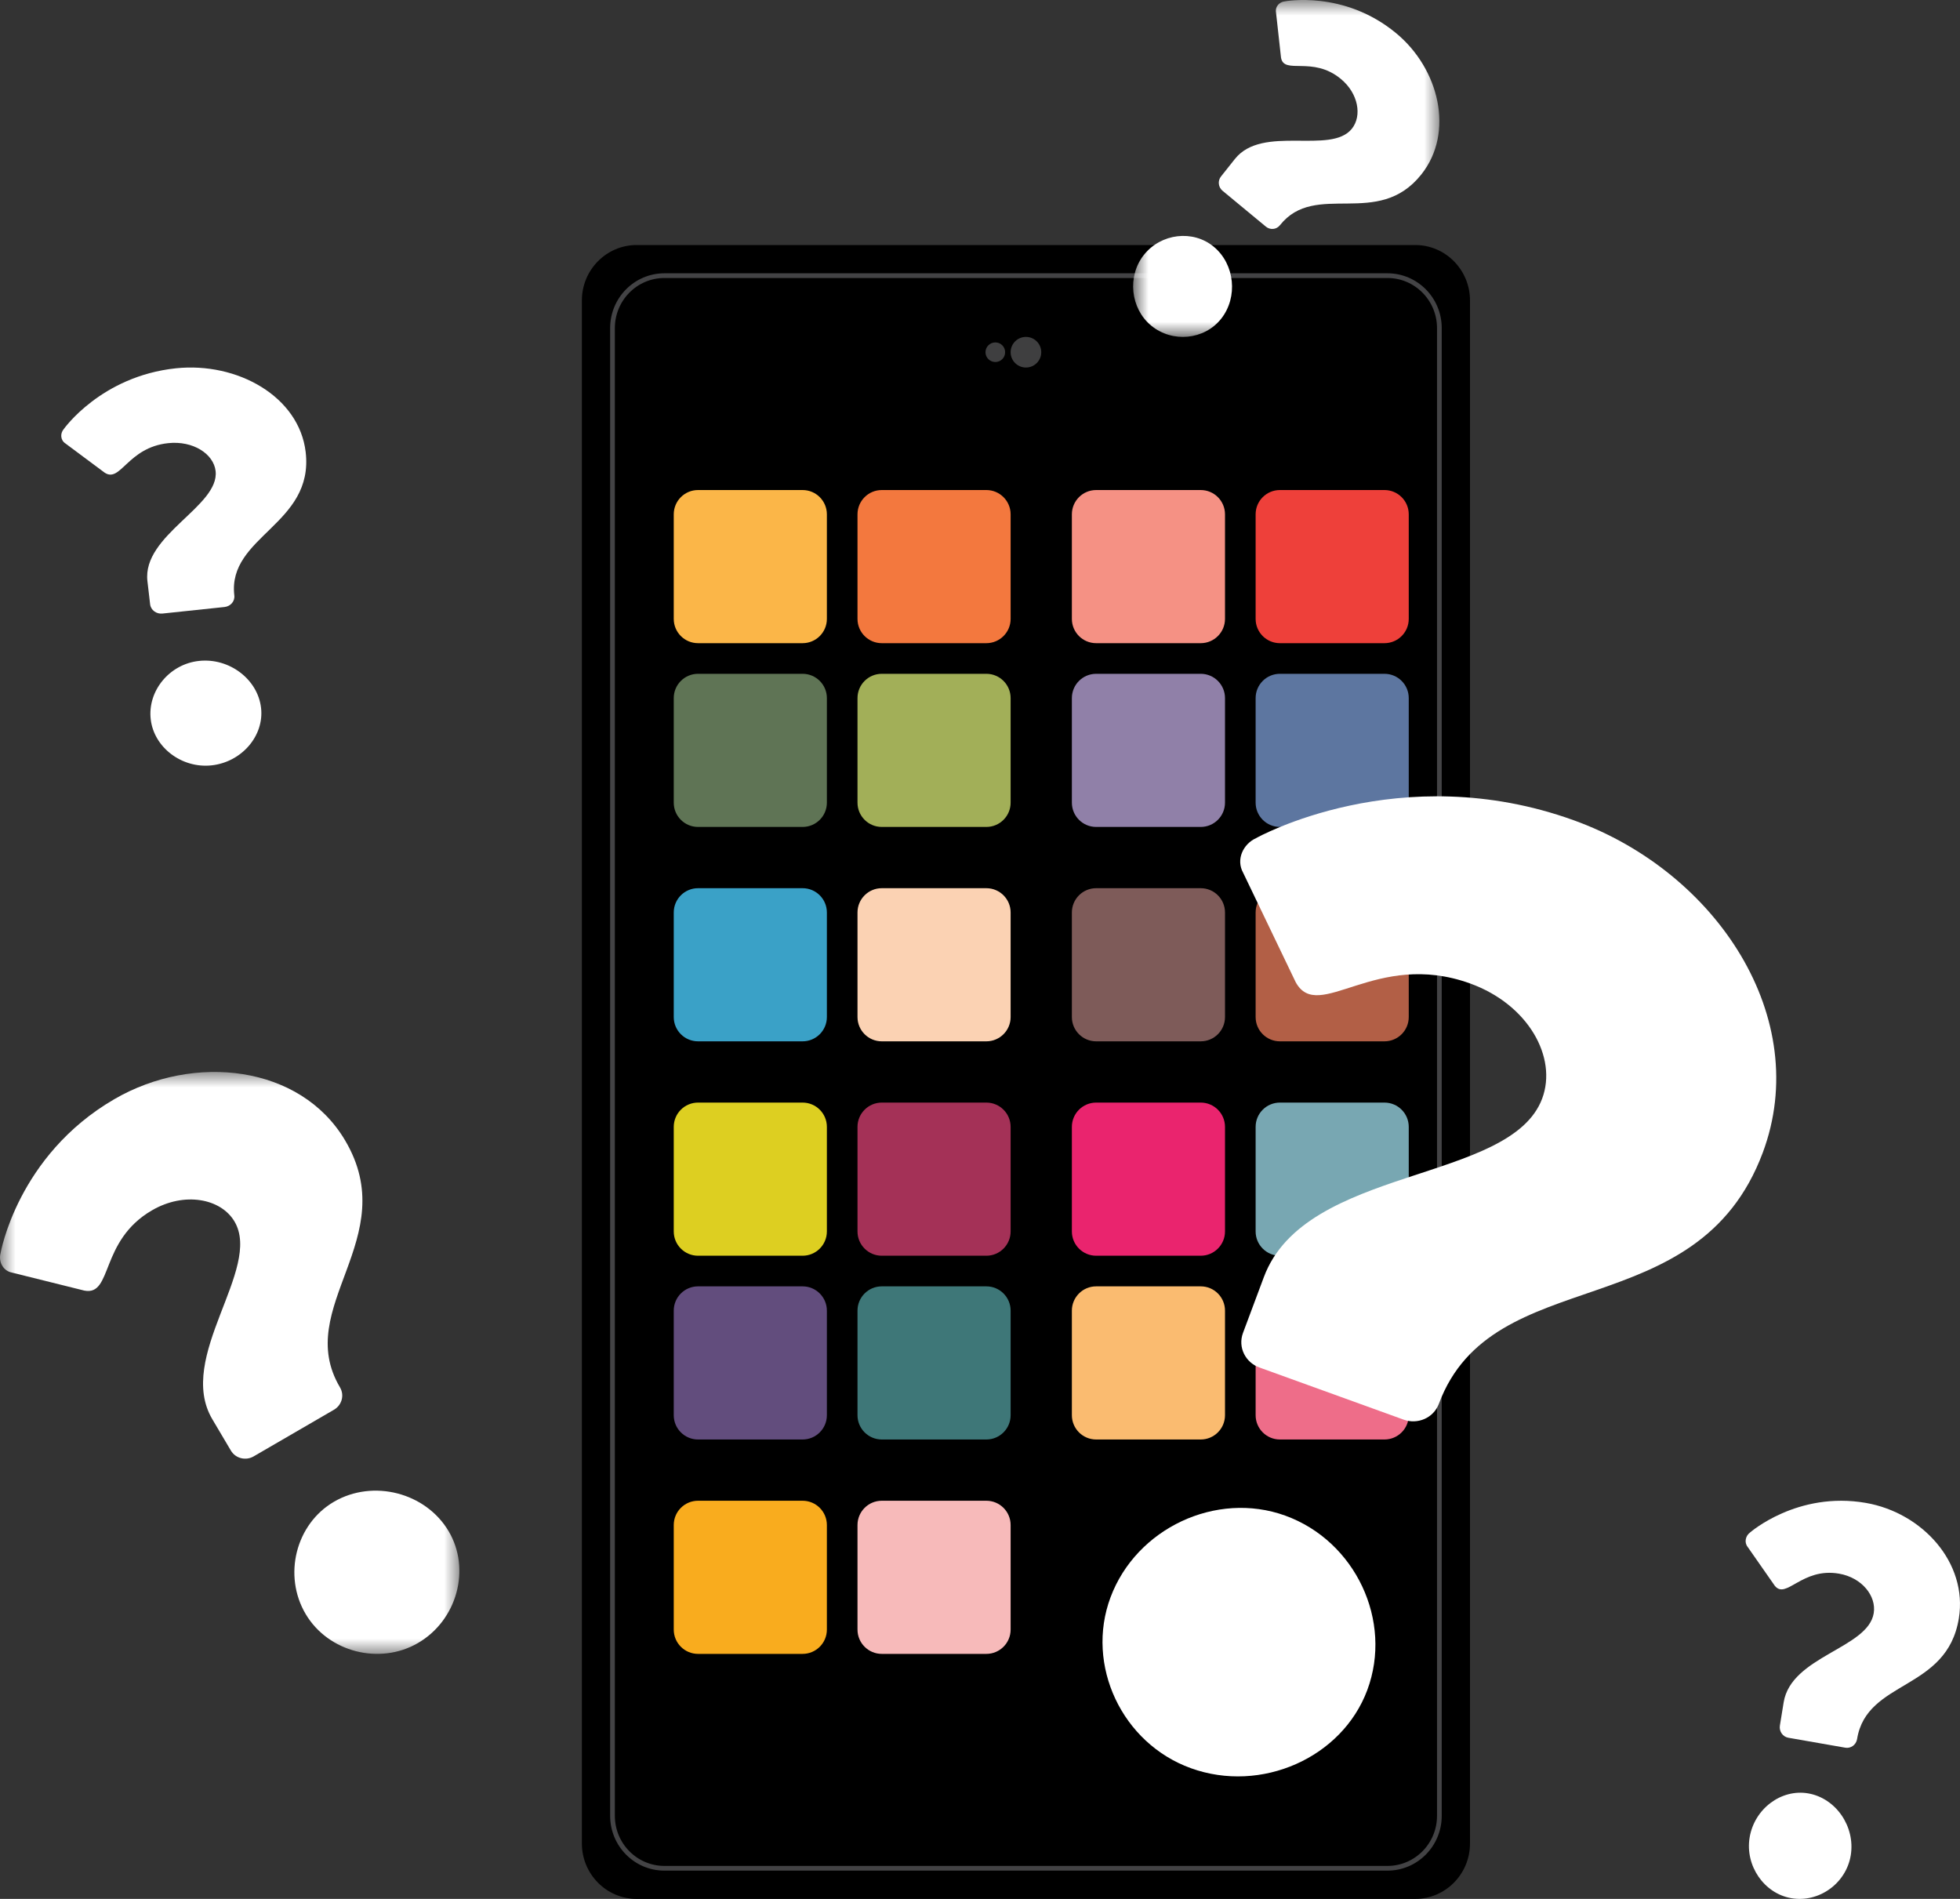
<svg width="64px" height="62px" viewBox="0 0 64 62" version="1.1" xmlns="http://www.w3.org/2000/svg" xmlns:xlink="http://www.w3.org/1999/xlink">
    <rect x="0" y="0" width="64" height="62" fill="#333333" stroke="none"/>
    <defs>
        <polygon id="path-p-tzxb01vu-1" points="0 0 15 0 15 19 0 19"></polygon>
        <polygon id="path-p-tzxb01vu-3" points="0 0 10 0 10 11 0 11"></polygon>
    </defs>
    <g id="Page-1" stroke="none" stroke-width="1" fill="none" fill-rule="evenodd">
        <g id="Topics-Menu---rev9" transform="translate(-283, -173)">
            <g id="Group-65" transform="translate(283, 173)">
                <path d="M46.21,62 L20.79,62 C19.801,62 19,61.189 19,60.189 L19,9.811 C19,8.811 19.801,8 20.79,8 L46.21,8 C47.199,8 48,8.811 48,9.811 L48,60.189 C48,61.189 47.198,62 46.21,62" id="Fill-1" fill="#000000"></path>
                <path d="M45.304,61 L21.696,61 C20.758,61 20,60.233 20,59.287 L20,10.713 C20,9.767 20.758,9 21.696,9 L45.304,9 C46.241,9 47,9.767 47,10.713 L47,59.287 C47,60.233 46.241,61 45.304,61 Z" id="Stroke-3" stroke="#434345" stroke-width="0.154"></path>
                <path d="M34,11.5 C34,11.776 33.776,12 33.5,12 C33.224,12 33,11.776 33,11.5 C33,11.224 33.224,11 33.5,11 C33.776,11 34,11.224 34,11.5" id="Fill-5" fill="#3F3F40"></path>
                <path d="M32.821,11.5 C32.821,11.677 32.678,11.82 32.501,11.82 C32.324,11.82 32.179,11.677 32.179,11.5 C32.179,11.323 32.324,11.18 32.501,11.18 C32.678,11.18 32.821,11.323 32.821,11.5" id="Fill-7" fill="#3F3F40"></path>
                <path d="M26.207,21 L22.793,21 C22.355,21 22,20.645 22,20.207 L22,16.793 C22,16.355 22.355,16 22.793,16 L26.207,16 C26.645,16 27,16.355 27,16.793 L27,20.207 C27,20.645 26.645,21 26.207,21" id="Fill-9" fill="#FBB648"></path>
                <path d="M32.207,21 L28.793,21 C28.355,21 28,20.645 28,20.207 L28,16.793 C28,16.355 28.355,16 28.793,16 L32.207,16 C32.645,16 33,16.355 33,16.793 L33,20.207 C33,20.645 32.645,21 32.207,21" id="Fill-11" fill="#F3783E"></path>
                <path d="M39.207,21 L35.793,21 C35.355,21 35,20.645 35,20.207 L35,16.793 C35,16.355 35.355,16 35.793,16 L39.207,16 C39.645,16 40,16.355 40,16.793 L40,20.207 C40,20.645 39.645,21 39.207,21" id="Fill-13" fill="#F59184"></path>
                <path d="M45.207,21 L41.793,21 C41.355,21 41,20.645 41,20.207 L41,16.793 C41,16.355 41.355,16 41.793,16 L45.207,16 C45.645,16 46,16.355 46,16.793 L46,20.207 C46,20.645 45.645,21 45.207,21" id="Fill-15" fill="#EE403A"></path>
                <path d="M26.207,27 L22.793,27 C22.355,27 22,26.645 22,26.207 L22,22.793 C22,22.355 22.355,22 22.793,22 L26.207,22 C26.645,22 27,22.355 27,22.793 L27,26.207 C27,26.645 26.645,27 26.207,27" id="Fill-17" fill="#5F7455"></path>
                <path d="M32.207,27 L28.793,27 C28.355,27 28,26.645 28,26.207 L28,22.793 C28,22.355 28.355,22 28.793,22 L32.207,22 C32.645,22 33,22.355 33,22.793 L33,26.207 C33,26.645 32.645,27 32.207,27" id="Fill-19" fill="#A2AF58"></path>
                <path d="M39.207,27 L35.793,27 C35.355,27 35,26.645 35,26.207 L35,22.793 C35,22.355 35.355,22 35.793,22 L39.207,22 C39.645,22 40,22.355 40,22.793 L40,26.207 C40,26.645 39.645,27 39.207,27" id="Fill-21" fill="#9080A8"></path>
                <path d="M45.207,27 L41.793,27 C41.355,27 41,26.645 41,26.207 L41,22.793 C41,22.355 41.355,22 41.793,22 L45.207,22 C45.645,22 46,22.355 46,22.793 L46,26.207 C46,26.645 45.645,27 45.207,27" id="Fill-23" fill="#5D76A0"></path>
                <path d="M26.207,34 L22.793,34 C22.355,34 22,33.645 22,33.207 L22,29.793 C22,29.355 22.355,29 22.793,29 L26.207,29 C26.645,29 27,29.355 27,29.793 L27,33.207 C27,33.645 26.645,34 26.207,34" id="Fill-25" fill="#3AA1C7"></path>
                <path d="M32.207,34 L28.793,34 C28.355,34 28,33.645 28,33.207 L28,29.793 C28,29.355 28.355,29 28.793,29 L32.207,29 C32.645,29 33,29.355 33,29.793 L33,33.207 C33,33.645 32.645,34 32.207,34" id="Fill-27" fill="#FBD2B3"></path>
                <path d="M39.207,34 L35.793,34 C35.355,34 35,33.645 35,33.207 L35,29.793 C35,29.355 35.355,29 35.793,29 L39.207,29 C39.645,29 40,29.355 40,29.793 L40,33.207 C40,33.645 39.645,34 39.207,34" id="Fill-29" fill="#7E5B59"></path>
                <path d="M45.207,34 L41.793,34 C41.355,34 41,33.645 41,33.207 L41,29.793 C41,29.355 41.355,29 41.793,29 L45.207,29 C45.645,29 46,29.355 46,29.793 L46,33.207 C46,33.645 45.645,34 45.207,34" id="Fill-31" fill="#B25F46"></path>
                <path d="M26.207,41 L22.793,41 C22.355,41 22,40.645 22,40.207 L22,36.793 C22,36.355 22.355,36 22.793,36 L26.207,36 C26.645,36 27,36.355 27,36.793 L27,40.207 C27,40.645 26.645,41 26.207,41" id="Fill-33" fill="#DDCF21"></path>
                <path d="M32.207,41 L28.793,41 C28.355,41 28,40.645 28,40.207 L28,36.793 C28,36.355 28.355,36 28.793,36 L32.207,36 C32.645,36 33,36.355 33,36.793 L33,40.207 C33,40.645 32.645,41 32.207,41" id="Fill-35" fill="#A43157"></path>
                <path d="M39.207,41 L35.793,41 C35.355,41 35,40.645 35,40.207 L35,36.793 C35,36.355 35.355,36 35.793,36 L39.207,36 C39.645,36 40,36.355 40,36.793 L40,40.207 C40,40.645 39.645,41 39.207,41" id="Fill-37" fill="#EA246E"></path>
                <path d="M45.207,41 L41.793,41 C41.355,41 41,40.645 41,40.207 L41,36.793 C41,36.355 41.355,36 41.793,36 L45.207,36 C45.645,36 46,36.355 46,36.793 L46,40.207 C46,40.645 45.645,41 45.207,41" id="Fill-39" fill="#78A7B2"></path>
                <path d="M26.207,47 L22.793,47 C22.355,47 22,46.645 22,46.207 L22,42.793 C22,42.355 22.355,42 22.793,42 L26.207,42 C26.645,42 27,42.355 27,42.793 L27,46.207 C27,46.645 26.645,47 26.207,47" id="Fill-41" fill="#624D7D"></path>
                <path d="M32.207,47 L28.793,47 C28.355,47 28,46.645 28,46.207 L28,42.793 C28,42.355 28.355,42 28.793,42 L32.207,42 C32.645,42 33,42.355 33,42.793 L33,46.207 C33,46.645 32.645,47 32.207,47" id="Fill-43" fill="#3E7778"></path>
                <path d="M39.207,47 L35.793,47 C35.355,47 35,46.645 35,46.207 L35,42.793 C35,42.355 35.355,42 35.793,42 L39.207,42 C39.645,42 40,42.355 40,42.793 L40,46.207 C40,46.645 39.645,47 39.207,47" id="Fill-45" fill="#FABB70"></path>
                <path d="M45.207,47 L41.793,47 C41.355,47 41,46.645 41,46.207 L41,42.793 C41,42.355 41.355,42 41.793,42 L45.207,42 C45.645,42 46,42.355 46,42.793 L46,46.207 C46,46.645 45.645,47 45.207,47" id="Fill-47" fill="#EE6D89"></path>
                <path d="M26.207,54 L22.793,54 C22.355,54 22,53.645 22,53.207 L22,49.793 C22,49.355 22.355,49 22.793,49 L26.207,49 C26.645,49 27,49.355 27,49.793 L27,53.207 C27,53.645 26.645,54 26.207,54" id="Fill-49" fill="#F9AC1E"></path>
                <path d="M32.207,54 L28.793,54 C28.355,54 28,53.645 28,53.207 L28,49.793 C28,49.355 28.355,49 28.793,49 L32.207,49 C32.645,49 33,49.355 33,49.793 L33,53.207 C33,53.645 32.645,54 32.207,54" id="Fill-51" fill="#F7BABA"></path>
                <path d="M41.965,49.485 C44.259,50.315 45.488,52.926 44.645,55.184 C43.818,57.397 41.18,58.562 38.885,57.732 C36.635,56.919 35.435,54.367 36.262,52.153 C37.105,49.897 39.715,48.672 41.965,49.485 M40.588,43.519 L41.269,41.697 C42.631,38.051 49.319,38.646 50.357,35.868 C50.859,34.522 49.902,32.797 48.005,32.111 C44.916,30.994 43.056,33.425 42.31,32.072 L40.592,28.495 C40.352,28.064 40.591,27.559 41.013,27.366 C41.013,27.366 45.704,24.727 51.396,26.785 C56.073,28.475 59.197,33.25 57.56,37.634 C55.419,43.363 48.736,41.145 46.985,45.831 C46.807,46.309 46.281,46.513 45.839,46.354 L41.118,44.647 C40.677,44.488 40.41,43.997 40.588,43.519" id="Fill-53" fill="#FFFFFF"></path>
                <g id="Group-57" transform="translate(0, 35)">
                    <mask id="mask-p-tzxb01vu-2" fill="white">
                        <use xlink:href="#path-p-tzxb01vu-1"></use>
                    </mask>
                    <g id="Clip-56"></g>
                    <path d="M10.908,14.031 C12.185,13.29 13.899,13.731 14.649,14.994 C15.384,16.233 14.924,17.904 13.647,18.646 C12.395,19.373 10.719,18.942 9.983,17.703 C9.234,16.441 9.656,14.759 10.908,14.031 M7.539,12.362 L6.935,11.342 C5.723,9.302 8.579,6.436 7.656,4.881 C7.209,4.128 6.02,3.904 4.964,4.517 C3.245,5.515 3.686,7.317 2.756,7.139 L0.392,6.551 C0.095,6.495 -0.054,6.189 0.018,5.92 C0.018,5.92 0.566,2.727 3.734,0.888 C6.337,-0.624 9.81,-0.224 11.266,2.23 C13.17,5.436 9.544,7.671 11.1,10.295 C11.259,10.562 11.153,10.884 10.908,11.027 L8.28,12.553 C8.035,12.695 7.698,12.629 7.539,12.362" id="Fill-55" fill="#FFFFFF" mask="url(#mask-p-tzxb01vu-2)"></path>
                </g>
                <path d="M6.502,21.579 C7.487,21.474 8.415,22.177 8.524,23.11 C8.632,24.026 7.888,24.886 6.903,24.99 C5.936,25.092 5.03,24.405 4.922,23.49 C4.812,22.557 5.535,21.68 6.502,21.579 M4.902,19.73 L4.814,18.976 C4.637,17.468 7.175,16.528 7.04,15.378 C6.975,14.822 6.308,14.383 5.493,14.469 C4.166,14.609 3.938,15.778 3.418,15.433 L2.135,14.478 C1.969,14.368 1.962,14.15 2.081,14.011 C2.081,14.011 3.297,12.284 5.743,12.025 C7.753,11.814 9.767,12.947 9.981,14.759 C10.259,17.13 7.424,17.501 7.651,19.44 C7.675,19.638 7.521,19.799 7.331,19.819 L5.302,20.033 C5.113,20.053 4.926,19.927 4.902,19.73" id="Fill-58" fill="#FFFFFF"></path>
                <g id="Group-62" transform="translate(37, 0)">
                    <mask id="mask-p-tzxb01vu-4" fill="white">
                        <use xlink:href="#path-p-tzxb01vu-3"></use>
                    </mask>
                    <g id="Clip-61"></g>
                    <path d="M2.632,8.055 C3.322,8.626 3.432,9.705 2.873,10.409 C2.324,11.101 1.277,11.2 0.587,10.629 C-0.09,10.069 -0.198,9.014 0.351,8.323 C0.91,7.618 1.954,7.494 2.632,8.055 M2.87,5.761 L3.322,5.192 C4.226,4.053 6.457,5.068 7.145,4.2 C7.479,3.78 7.355,3.05 6.784,2.578 C5.855,1.809 4.925,2.454 4.829,1.881 L4.665,0.398 C4.634,0.216 4.777,0.064 4.945,0.046 C4.945,0.046 6.875,-0.334 8.587,1.083 C9.995,2.247 10.499,4.326 9.412,5.694 C7.992,7.482 5.957,5.89 4.795,7.352 C4.677,7.502 4.472,7.511 4.338,7.402 L2.918,6.227 C2.785,6.117 2.752,5.909 2.87,5.761" id="Fill-60" fill="#FFFFFF" mask="url(#mask-p-tzxb01vu-4)"></path>
                </g>
                <path d="M59.045,58.555 C59.95,58.713 60.585,59.639 60.433,60.576 C60.283,61.493 59.393,62.134 58.488,61.976 C57.602,61.822 56.98,60.916 57.13,59.999 C57.282,59.062 58.159,58.401 59.045,58.555 M58.119,56.339 L58.242,55.582 C58.488,54.07 60.996,53.823 61.183,52.671 C61.274,52.113 60.8,51.511 60.053,51.381 C58.836,51.168 58.321,52.244 57.95,51.773 L57.066,50.507 C56.947,50.357 56.999,50.144 57.142,50.039 C57.142,50.039 58.686,48.68 60.929,49.071 C62.772,49.393 64.258,51.023 63.962,52.841 C63.576,55.218 60.956,54.834 60.64,56.779 C60.607,56.977 60.428,57.094 60.254,57.063 L58.394,56.738 C58.22,56.708 58.087,56.536 58.119,56.339" id="Fill-63" fill="#FFFFFF"></path>
            </g>
        </g>
    </g>
</svg>